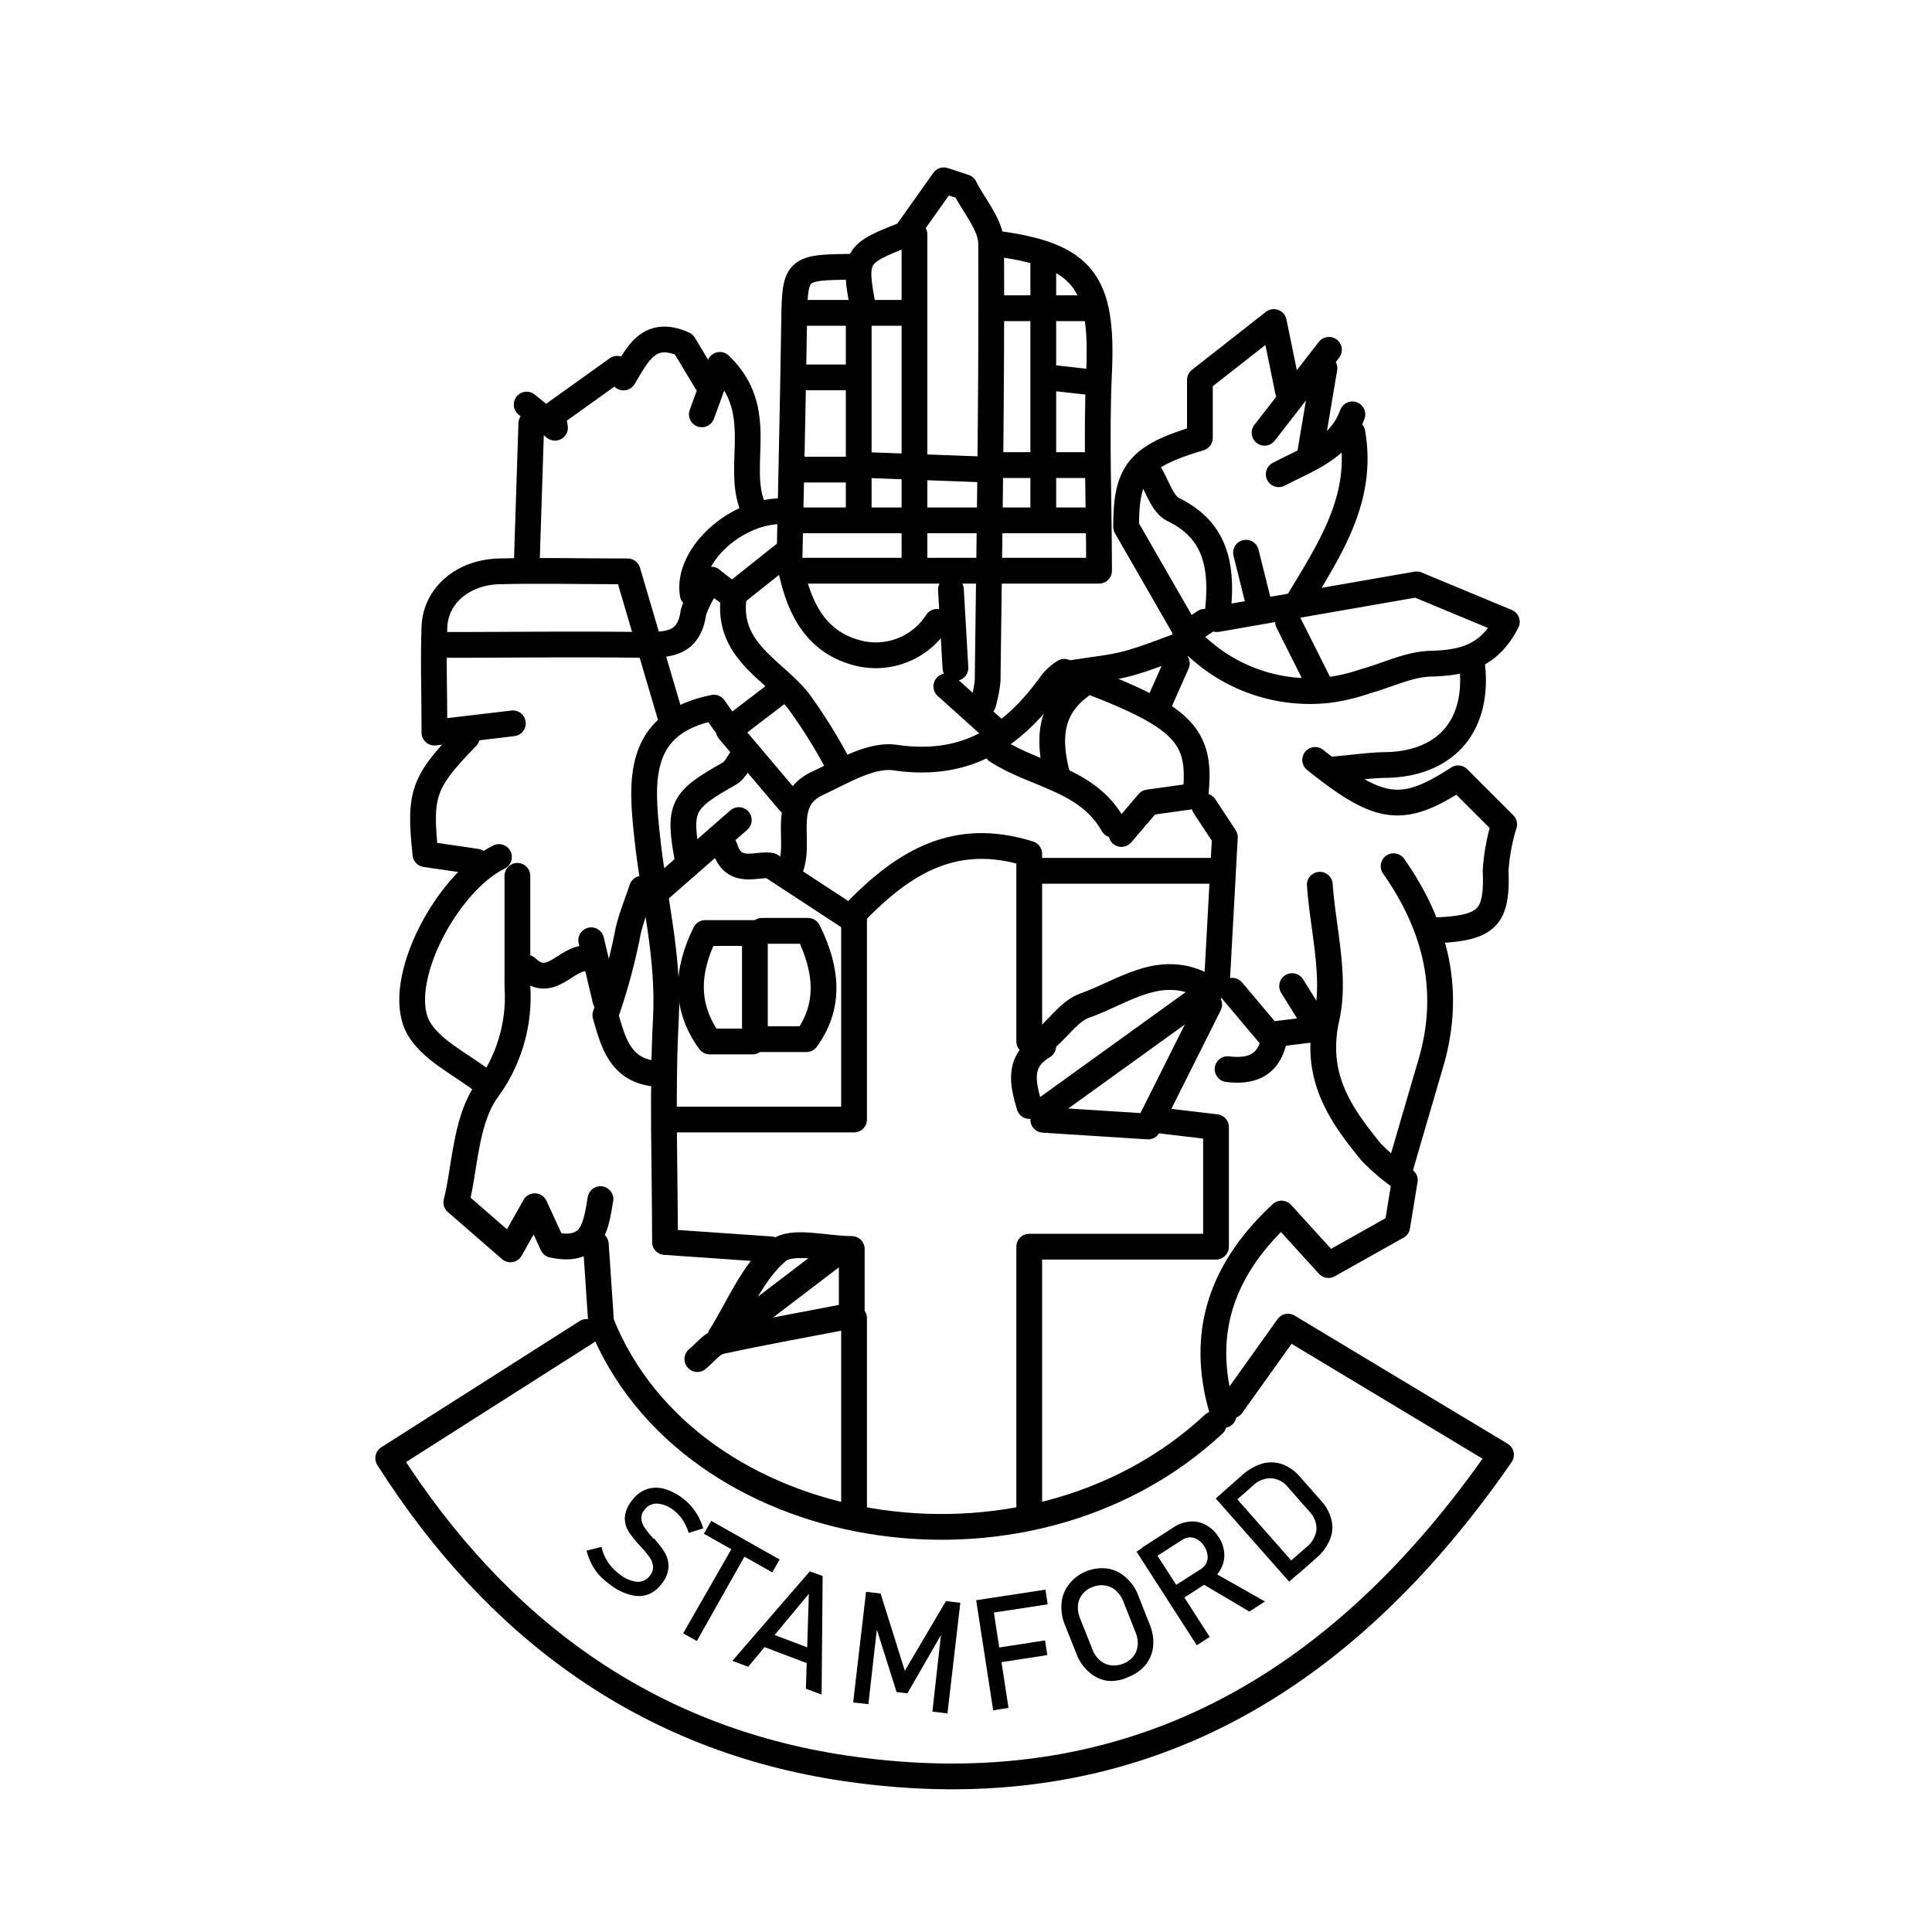 <svg xmlns="http://www.w3.org/2000/svg" id="Layer_1" data-name="Layer 1" viewBox="0 0 150 150"><defs><style>.cls-1{fill:none;stroke:#000;stroke-linecap:round;stroke-linejoin:round;stroke-width:2px;}</style></defs><title>Logo</title><path class="cls-1" d="M45.54,103.41l-15.4,9.8c8.42,13.24,20.1,21.81,35.47,24.08,22,3.25,38.39-6.23,50.93-24.34L100,103l-4.37,6.12"></path><path class="cls-1" d="M79.91,117.38V96.79h14.5V87.51l-4.83-.57"></path><path class="cls-1" d="M100,30.38,98.9,25,93.16,29.5V34c-4.79,1.42-5.73,2.64-5.73,6.9L92.09,49"></path><path class="cls-1" d="M102.47,68.69c.24,3.46,1.26,7.09.53,10.34-1,4.51,1,7.41,3.44,10.4a16.64,16.64,0,0,0,2.63,2.2l-.59,3.59-5.34,3-3.64-4C94.89,98.49,93,103.55,95,109.86"></path><path class="cls-1" d="M79.91,80.86V66.29c-5.69-1.79-9.68.56-13.6,4.63v16H52"></path><path class="cls-1" d="M46.26,96.61l.41,6.06c6.76,17,33,21.47,47.56,7.9"></path><path class="cls-1" d="M93.52,48.28l-1.49,1a12.87,12.87,0,0,0,11.15,4.29,14.62,14.62,0,0,0,2.87-.69c1.67-.46,3.33-1.3,5-1.35,2.51-.06,4.55-.53,5.94-3.25l-7-2.91-15.51,2.7c.51-3.84.08-6.82-3.39-8.51-.86-.42-1.23-1.83-1.83-2.79"></path><path class="cls-1" d="M108.2,67.25c3.3,4.7,4.55,9.77,2.86,15.4-.85,2.86-1.67,5.73-2.51,8.59"></path><path class="cls-1" d="M38.74,66.54c-4.08,2-8.1,9.67-6.3,13.17,1,1.86,3.44,2.94,5.23,4.37"></path><path class="cls-1" d="M56.28,56.16l-.85-1.22c-6.1,1.21-5.64,5.83-5.17,10.16.5,4.65,1.7,9.19,1.44,14-.3,5.71-.07,11.45-.07,17.33l8.23.57"></path><path class="cls-1" d="M93.88,78l-4.74,9.46L81,86.94"></path><path class="cls-1" d="M87.07,64.75l2.09-2.45,3.65-.51c.54-4.85-.91-6.25-10.18-9.63a4.39,4.39,0,0,0-.91.78c-3,4.21-6.6,6.7-12.21,5.88-1.89-.28-4.12,1.11-6.05,2-3,1.42-1.15,4.59-2.16,6.76"></path><path class="cls-1" d="M34.45,50.07c5.13,0,10.26-.07,15.39,0,2,0,3.65,0,4-2.54A8.15,8.15,0,0,1,55.23,45c1.11.92,1.75,1.23,1.72,1.46-.47,4.05,3,5.48,5,7.91A40.5,40.5,0,0,1,64.88,59"></path><path class="cls-1" d="M58.43,80.86H55.1c-1.93-2.66-1.83-5.42-.35-8.42h3.86v8.24h4c1.8-2.48,1.7-5.24.13-8.41H59.15"></path><path class="cls-1" d="M66.31,102.34v15"></path><path class="cls-1" d="M55.93,103.77c1.43-2.27,2.49-5,4.44-6.63,1.11-.94,3.68-.17,5.76-.17v5.17c-3.44.67-6.84,1.27-10.19,2-.67.15-1.21.9-1.8,1.38"></path><path class="cls-1" d="M114.28,51.5c.59,4.7-1.88,7.7-6.44,7.89-1.44,0-2.87.23-4.3.35"></path><path class="cls-1" d="M94.59,67.61H80.27"></path><path class="cls-1" d="M57,46.13l4.17-3.32c.57,3.8,1.8,7,5.51,7.91a5.65,5.65,0,0,0,6.07-2.44"></path><path class="cls-1" d="M105,33.6c.91,5.17-1.84,9.16-4.29,13.25"></path><path class="cls-1" d="M36.24,57.23c-3.39,3.5-3.71,4.39-3.21,9.09L37,66.9"></path><path class="cls-1" d="M40.17,68c0,2.86,0,5.73,0,8.59a12.17,12.17,0,0,1-2.32,8c-1.72,2.36-1.73,6-2.42,8.76L39.63,97l1.89-3.35,1.38,3c3.18.68,3.36-1.52,3.72-3.55"></path><path class="cls-1" d="M93.52,62.6,95.1,65l-.63,11.52L81,86.23"></path><path class="cls-1" d="M39.82,56.16l-6.09.72c0-3-.1-5.62,0-8.24.11-2.42,2.22-4.2,5-4.28,3.1-.08,6.21,0,10,0,1.05,3.58,2.16,7.34,3.27,11.1"></path><path class="cls-1" d="M93.52,76.56c-3.47-1.87-6.31.46-9.29,1.51-1.11.39-1.93,1.59-2.88,2.43"></path><path class="cls-1" d="M71,44V18.2L70.44,18l2.84-4,1.61.53c.72,1.44,2,2.87,2.06,4.31.06,11.34-.13,22.68-.27,34a10.11,10.11,0,0,1-.35,1.79"></path><path class="cls-1" d="M77.41,18.92c6.75.91,8.24,3,7.92,10-.23,5,0,10,0,15.39H62.37"></path><path class="cls-1" d="M41.25,32.88,40.89,44"></path><path class="cls-1" d="M54.49,32.17l1.4-3.84c3.7,3.54,1.22,7.66,2.54,11"></path><path class="cls-1" d="M102.11,59c5,4,6.76,4.25,11.1,1.43L116.78,64a15.84,15.84,0,0,0-.66,3.57c.14,3.67-.61,4.5-4.7,4.66"></path><path class="cls-1" d="M57.72,58.66c-.36.48-.62,1.14-1.09,1.4-3.74,2.11-4,2.61-3.21,6.84"></path><path class="cls-1" d="M49.84,69c-.36,1.08-.79,2.13-1.06,3.23A45.17,45.17,0,0,1,47,78.82c.57,1.92,1.08,4.33,3.95,4.54"></path><path class="cls-1" d="M91.73,50.07c-1.32.48-2.6,1-4,1.4s-2.85.51-4.29.75"></path><path class="cls-1" d="M54.85,29.66l-1.76-2.93c-2.73-1.23-3.62.83-4.68,2.58l-.49-.68-5,3.58.17,1-2.2-1.8"></path><path class="cls-1" d="M64.88,97.33l-7.52,5.73"></path><path class="cls-1" d="M60.94,39.69c-3.69-.16-7.65,3.4-7.16,6.44"></path><path class="cls-1" d="M83.85,53.29c-2.42,1.79-2.45,4.21-1.79,6.8"></path><path class="cls-1" d="M81,20V40"></path><path class="cls-1" d="M66.67,24.65V40"></path><path class="cls-1" d="M102.83,28.59,101.75,35"></path><path class="cls-1" d="M66.31,20.71c-4.63.05-4.6.05-4.66,4.66-.09,6-.23,11.93-.35,17.9"></path><path class="cls-1" d="M76.69,36.46l-9.31-.35"></path><path class="cls-1" d="M84.57,40.4H62"></path><path class="cls-1" d="M100,48.28l2.51,5"></path><path class="cls-1" d="M81,81.22c-2,1.17-1.6,2.9-1.08,4.65"></path><path class="cls-1" d="M56.28,65.82c.68,2.23,2.55,1.18,3.56,1.39l6.11,4"></path><path class="cls-1" d="M66.67,36.46H62"></path><path class="cls-1" d="M70.6,24.29H62"></path><path class="cls-1" d="M45.54,74.41c-1.6-.09-2.79,2.49-4.65.72"></path><path class="cls-1" d="M98.89,80.86c-.47,1.93-1.83,2.36-3.58,2.15"></path><path class="cls-1" d="M96.74,42.91l1.07,4.29"></path><path class="cls-1" d="M77.41,58.3c3,1.94,7,2.19,9,5.73"></path><path class="cls-1" d="M66.31,29.3H62"></path><path class="cls-1" d="M60.58,53.65l-4,3.06,4.68,5.53"></path><path class="cls-1" d="M70.25,18.21c-3.84,1.48-4,1.73-3.23,5.72"></path><path class="cls-1" d="M95.67,76.92l2.88,3.42,3.83-.47-2.06-3.31"></path><path class="cls-1" d="M105,32.17c-1,2.72-3.51,3.48-5.72,4.65"></path><path class="cls-1" d="M91.37,51.5l-1.43,3.22"></path><path class="cls-1" d="M84.57,36.11H77.41"></path><path class="cls-1" d="M84.21,23.93h-6.8"></path><path class="cls-1" d="M81.35,29.3l3.22.36"></path><path class="cls-1" d="M45.9,73,47,77.64"></path><path class="cls-1" d="M103.18,27.16l-5,6.44"></path><path class="cls-1" d="M73.47,53.29l3.58,3.22"></path><path class="cls-1" d="M73.83,45.77l.35,6.09"></path><path class="cls-1" d="M57.36,63.67,51.27,69"></path><path d="M46.53,122.3a4.44,4.44,0,0,1-.62-.91,5.18,5.18,0,0,1-.37-1l1.16-.29a3.55,3.55,0,0,0,.49,1.17,3.8,3.8,0,0,0,.9.94,2.56,2.56,0,0,0,1.37.6,1.13,1.13,0,0,0,1-.48h0a1,1,0,0,0,.24-.71,1.35,1.35,0,0,0-.25-.68,6.31,6.31,0,0,0-.62-.77l0,0,0,0-.06-.07a9,9,0,0,1-.92-1.12,2,2,0,0,1-.34-1.1,2.32,2.32,0,0,1,.54-1.36h0a2.49,2.49,0,0,1,1.11-.88,2.31,2.31,0,0,1,1.36-.06,4.25,4.25,0,0,1,1.5.76,4.46,4.46,0,0,1,.67.63,5.25,5.25,0,0,1,.53.77,5.38,5.38,0,0,1,.38.92l-1.13.36a4.06,4.06,0,0,0-.46-1,2.83,2.83,0,0,0-.68-.74,2.33,2.33,0,0,0-1.31-.54,1.15,1.15,0,0,0-1,.51h0a.92.92,0,0,0-.22.71,1.48,1.48,0,0,0,.27.68,8.16,8.16,0,0,0,.69.84l0,0,0,0,0,0,.05,0a7.2,7.2,0,0,1,.82,1.09,2.07,2.07,0,0,1,.27,1.1,2.19,2.19,0,0,1-.52,1.28h0a2.34,2.34,0,0,1-1.11.86,2.3,2.3,0,0,1-1.38,0,4.42,4.42,0,0,1-1.55-.8A6.12,6.12,0,0,1,46.53,122.3Z"></path><path d="M57,119.9l1,.6-3.9,6.91-1.06-.6Zm-1.78-1.82,5.31,3-.57,1-5.31-3Z"></path><path d="M62.87,122l1,.36-.08,9.21-1.22-.46.23-7.37-4.71,5.67-1.23-.46Zm-3.58,4.62,4.25,1.61-.41,1.08-4.25-1.61Z"></path><path d="M73.44,124.31l1.12.13-1,8.59-1.17-.14.72-6.43,0,.39-2.66,4.62-.84-.1-1.58-5,.12-.49-.73,6.43-1.18-.13,1-8.59,1.13.13,1.88,6Z"></path><path d="M75.79,124.24l1.2-.18,1.31,8.54-1.19.19Zm.59-.09,4.79-.73.17,1.14-4.78.73ZM77,128l4.14-.64.17,1.14-4.14.64Z"></path><path d="M86,130.5a2.7,2.7,0,0,1-1.41-.65,3.46,3.46,0,0,1-1-1.41l-.91-2.28a3.54,3.54,0,0,1-.26-1.69A2.69,2.69,0,0,1,83,123a3.14,3.14,0,0,1,1.33-1,3.25,3.25,0,0,1,1.63-.22,2.67,2.67,0,0,1,1.4.65,3.39,3.39,0,0,1,1,1.41l.9,2.28a3.57,3.57,0,0,1,.27,1.7,2.74,2.74,0,0,1-.58,1.43,3.17,3.17,0,0,1-1.34.95A3.1,3.1,0,0,1,86,130.5Zm2-1.9a1.65,1.65,0,0,0,.33-.87,2.13,2.13,0,0,0-.17-1l-.93-2.36a2.29,2.29,0,0,0-.58-.87,1.64,1.64,0,0,0-.84-.4,1.85,1.85,0,0,0-1,.12,1.77,1.77,0,0,0-.78.57,1.59,1.59,0,0,0-.34.87,2.26,2.26,0,0,0,.17,1l.94,2.36a2.18,2.18,0,0,0,.58.87,1.64,1.64,0,0,0,.84.4A2,2,0,0,0,88,128.6Z"></path><path d="M88.24,120.47l1-.66,4.68,7.28-1,.65Zm2.51,2.94,2.49-1.59a1.18,1.18,0,0,0,.42-.47,1.09,1.09,0,0,0,.09-.62,1.71,1.71,0,0,0-.25-.68,1.77,1.77,0,0,0-.51-.51,1.11,1.11,0,0,0-.6-.18,1.19,1.19,0,0,0-.61.2l-2.48,1.59-.62-1,2.44-1.57a2.71,2.71,0,0,1,1.28-.45,2.21,2.21,0,0,1,1.21.26,2.71,2.71,0,0,1,1,.94,2.52,2.52,0,0,1,.44,1.27,2.12,2.12,0,0,1-.27,1.21,2.53,2.53,0,0,1-.93,1l-2.44,1.57Zm2.46-.53.87-.88,4.13,2.34-1.21.78Z"></path><path d="M94.39,116.34l.91-.8L101,122l-.91.8Zm5.56,5.08,1.47-1.29a2.09,2.09,0,0,0,.79-1.35,1.89,1.89,0,0,0-.53-1.4L100,115.47a1.85,1.85,0,0,0-1.32-.7,2,2,0,0,0-1.44.61l-1.47,1.29L95,115.8l1.44-1.27a4.15,4.15,0,0,1,1.57-.9,2.6,2.6,0,0,1,1.54.05,3.44,3.44,0,0,1,1.4,1l1.62,1.84a3.35,3.35,0,0,1,.81,1.51,2.48,2.48,0,0,1-.14,1.54,4,4,0,0,1-1.1,1.45l-1.44,1.26Z"></path></svg>